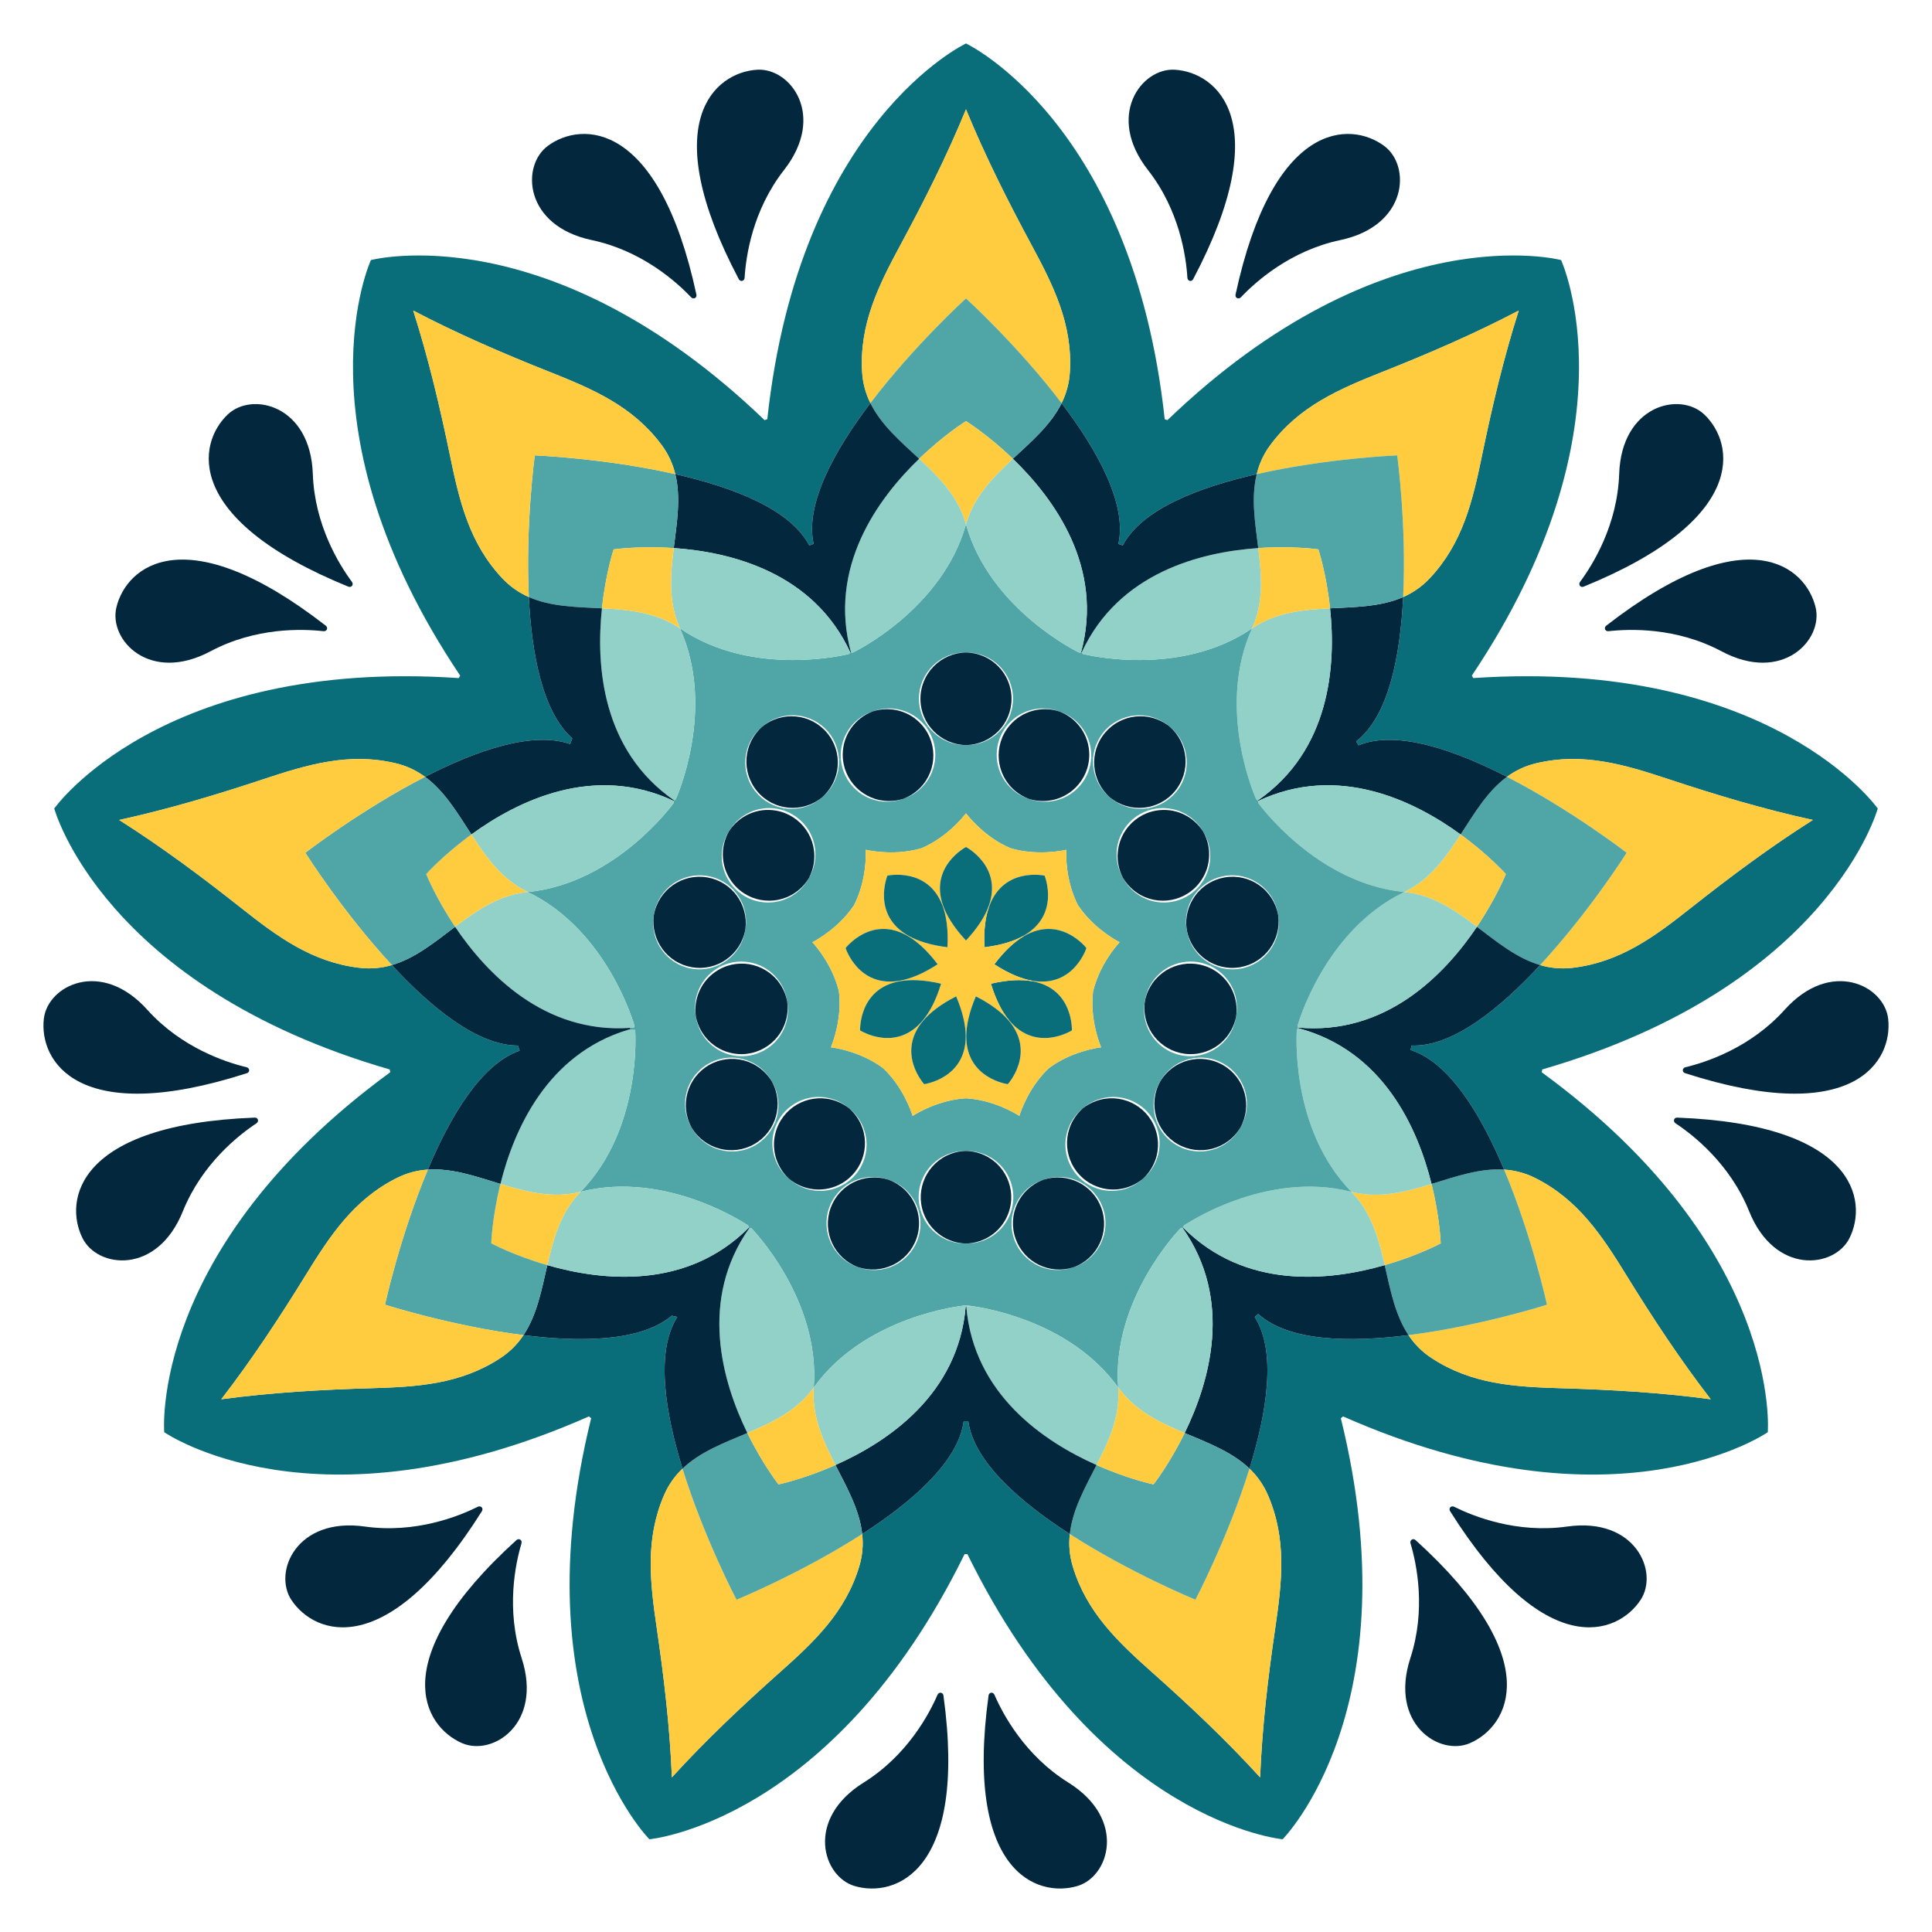 <?xml version="1.0" encoding="utf-8"?>
<!-- Designed by Vexels.com - 2019 All Rights Reserved - https://vexels.com/terms-and-conditions/  -->
<svg version="1.1" id="Layer_1" xmlns="http://www.w3.org/2000/svg" xmlns:xlink="http://www.w3.org/1999/xlink" x="0px" y="0px"
	 viewBox="0 0 1200 1200" enable-background="new 0 0 1200 1200" xml:space="preserve">
<g>
	<g id="XMLID_3_">
		<g>
			<g>
				<path fill="#03273D" d="M1172.774,632.769c2.989,26.18-20.975,67.64-126.106,33.807c-2.036-0.644-1.881-3.195,0.232-3.711
					c12.807-3.066,40.352-12.059,61.584-35.688C1137.163,595.303,1170.403,612.078,1172.774,632.769z"/>
			</g>
			<g>
				<path fill="#03273D" d="M1041.797,694.173c110.362,4.174,118.711,51.329,106.935,74.88
					c-9.302,18.656-46.278,23.062-62.306-16.697c-11.879-29.478-34.683-47.361-45.686-54.627
					C1038.937,696.544,1039.684,694.07,1041.797,694.173z"/>
			</g>
			<g>
				<path fill="#0A6D7A" d="M1166.306,502.179c0,0-29.968,110.388-208.408,162.078l-0.309,1.752
					c150.019,109.589,140.407,223.559,140.407,223.559s-93.897,65.295-263.808-9.817l-1.366,1.159
					c44.475,180.373-36.152,261.489-36.152,261.489s-113.893-10.333-195.782-177.075h-1.778
					c-81.889,166.742-195.782,177.075-195.782,177.075s-80.627-81.116-36.152-261.489l-1.366-1.159
					c-169.911,75.112-263.808,9.817-263.808,9.817s-9.611-113.97,140.382-223.559l-0.309-1.752
					C63.636,612.567,33.694,502.179,33.694,502.179s65.888-93.485,251.259-81.013l0.876-1.52
					c-103.482-154.296-55.452-258.113-55.452-258.113s110.569-29.246,244.534,99.437l1.675-0.593
					C496.479,75.675,599.987,27,599.987,27s103.508,48.675,123.427,233.377l1.675,0.593
					c133.965-128.683,244.534-99.437,244.534-99.437s48.005,103.817-55.452,258.113l0.876,1.52
					C1100.393,408.695,1166.306,502.179,1166.306,502.179z M1126.006,509.291c-30.406-6.622-60.219-15.564-89.723-25.355
					c-27.314-9.044-52.952-16.723-81.941-9.895c-7.138,1.675-13.116,4.638-18.346,8.452c-32.57-16.723-68.645-29.272-92.196-19.558
					l-1.443-2.474c20.176-15.538,27.365-53.055,29.169-89.62c5.927-2.628,11.492-6.339,16.517-11.673
					c20.382-21.671,26.566-47.721,32.39-75.885c6.262-30.457,13.451-60.76,22.882-90.393
					c-27.545,14.456-56.122,26.772-85.033,38.239c-26.721,10.616-51.303,21.232-69.109,45.093c-4.38,5.849-7.06,11.956-8.581,18.269
					c-35.714,8.091-71.453,21.696-83.255,44.294l-2.68-0.979c5.463-24.891-13.141-58.235-35.276-87.403
					c2.86-5.823,4.741-12.24,5.154-19.558c1.675-29.71-10.333-53.648-23.99-78.952c-14.739-27.365-28.731-55.194-40.558-83.976
					c-11.802,28.782-25.793,56.611-40.558,83.976c-13.657,25.304-25.639,49.242-23.964,78.952
					c0.412,7.318,2.293,13.734,5.154,19.532c-22.134,29.169-40.738,62.538-35.276,87.429l-2.68,0.979
					c-11.802-22.598-47.515-36.178-83.229-44.294c-1.546-6.313-4.226-12.42-8.606-18.269
					c-17.805-23.861-42.388-34.477-69.109-45.093c-28.911-11.467-57.513-23.783-85.059-38.239
					c9.457,29.633,16.62,59.935,22.907,90.393c5.823,28.164,12.008,54.215,32.39,75.885c5.025,5.334,10.565,9.044,16.517,11.673
					c1.726,35.198,8.452,71.273,26.979,87.79l-1.34,3.504c-23.552-8.194-58.492,4.123-90.109,20.356
					c-5.257-3.814-11.235-6.777-18.372-8.452c-28.963-6.828-54.601,0.85-81.915,9.895c-29.504,9.792-59.343,18.733-89.723,25.355
					c26.283,16.62,51.252,35.25,75.628,54.524c22.572,17.857,44.062,33.833,73.618,37.311c7.266,0.85,13.914,0.129,20.15-1.701
					c24.325,26.309,53.21,49.989,78.282,49.989l1.134,3.144c-23.835,8.271-43.058,40.635-57.049,73.901
					c-6.468,0.412-12.961,2.01-19.48,5.308c-26.592,13.399-41.305,35.74-56.405,60.245c-16.311,26.463-33.421,52.463-52.437,77.096
					c30.818-4.174,61.919-5.952,92.995-6.854c28.757-0.85,55.477-2.396,80.369-18.733c6.133-4.02,10.745-8.838,14.353-14.249
					c35.559,4.509,72.922,4.071,92.119-12.085l3.401,0.799c-13.657,21.516-7.576,59.214,3.247,94.206
					c-4.69,4.484-8.632,9.869-11.518,16.594c-11.75,27.339-8.658,53.931-4.484,82.405c4.509,30.741,8.143,61.687,9.405,92.763
					c20.949-23.01,43.599-44.372,66.815-65.037c21.516-19.12,40.97-37.492,49.551-65.991c2.113-7.009,2.551-13.683,1.829-20.124
					c30.792-19.815,59.703-44.81,63.053-70.062h2.86c3.376,25.252,32.287,50.247,63.053,70.088
					c-0.721,6.442-0.283,13.09,1.829,20.099c8.581,28.499,28.035,46.871,49.525,65.991c23.242,20.666,45.892,42.027,66.841,65.037
					c1.263-31.076,4.87-62.022,9.405-92.763c4.174-28.473,7.266-55.065-4.484-82.405c-2.886-6.725-6.828-12.111-11.518-16.594
					c10.822-34.992,16.904-72.69,3.247-94.206l2.19-1.855c18.81,17.187,56.998,17.728,93.33,13.141
					c3.607,5.411,8.22,10.23,14.353,14.249c24.891,16.337,51.612,17.883,80.369,18.733c31.076,0.902,62.151,2.68,92.995,6.854
					c-19.016-24.634-36.126-50.633-52.437-77.096c-15.1-24.505-29.813-46.845-56.405-60.245c-6.519-3.298-13.038-4.896-19.506-5.308
					c-14.198-33.755-33.781-66.558-58.054-74.262l0.515-2.809c25.458,1.056,55.065-23.088,79.931-49.963
					c6.236,1.83,12.884,2.551,20.15,1.701c29.555-3.479,51.045-19.455,73.592-37.311
					C1074.754,544.541,1099.723,525.911,1126.006,509.291z"/>
			</g>
			<g>
				<path fill="#03273D" d="M1127.706,377.258c4.844,20.279-20.64,47.412-58.467,27.262c-28.061-14.945-56.998-13.966-70.113-12.471
					c-2.139,0.232-3.144-2.113-1.469-3.427C1084.881,320.905,1121.574,351.645,1127.706,377.258z"/>
			</g>
			<g>
				<path fill="#FFCB3F" d="M1036.283,483.936c29.504,9.792,59.317,18.733,89.723,25.355c-26.283,16.62-51.252,35.25-75.653,54.524
					c-22.547,17.857-44.037,33.833-73.592,37.311c-7.266,0.85-13.914,0.129-20.15-1.701c30.431-32.828,53.751-69.753,53.751-69.753
					s-34.554-26.721-74.365-47.18c5.231-3.814,11.209-6.777,18.346-8.452C983.331,467.213,1008.969,474.891,1036.283,483.936z"/>
			</g>
			<g>
				<path fill="#03273D" d="M1058.521,257.413c19.12,18.115,27.391,65.295-74.881,106.961c-1.958,0.799-3.504-1.263-2.216-2.989
					c7.859-10.59,23.165-35.173,24.273-66.944C1007.14,251.59,1043.395,243.087,1058.521,257.413z"/>
			</g>
			<g>
				<path fill="#FFCB3F" d="M1062.566,869.109c-30.844-4.174-61.919-5.952-92.995-6.854c-28.757-0.85-55.478-2.396-80.369-18.733
					c-6.133-4.02-10.745-8.838-14.353-14.249c44.397-5.592,86.012-18.888,86.012-18.888s-9.302-42.671-26.644-83.925
					c6.468,0.412,12.987,2.01,19.506,5.308c26.592,13.399,41.305,35.74,56.405,60.245
					C1026.44,818.476,1043.55,844.475,1062.566,869.109z"/>
			</g>
			<g>
				<path fill="#03273D" d="M973.385,948.164c42.439-6.004,57.101,28.215,45.609,45.583c-14.507,21.98-59.523,38.342-118.325-55.143
					c-1.134-1.804,0.644-3.685,2.577-2.706C915.021,941.773,941.897,952.596,973.385,948.164z"/>
			</g>
			<g>
				<path fill="#50A5A6" d="M1010.361,529.673c0,0-23.32,36.925-53.751,69.753c-14.404-4.2-26.592-14.198-39.27-23.783
					c12.059-17.934,17.96-32.725,17.96-32.725s-10.59-11.879-28.087-24.608c8.658-13.348,16.697-26.927,28.782-35.817
					C975.807,502.952,1010.361,529.673,1010.361,529.673z"/>
			</g>
			<g>
				<path fill="#50A5A6" d="M934.218,726.46c17.342,41.254,26.644,83.925,26.644,83.925s-41.615,13.296-86.012,18.888
					c-8.323-12.471-11.235-27.984-14.791-43.47c20.769-5.978,34.786-13.528,34.786-13.528s-0.464-15.899-5.695-36.899
					C904.353,730.711,919.247,725.481,934.218,726.46z"/>
			</g>
			<g>
				<path fill="#FFCB3F" d="M943.314,192.891c-9.431,29.633-16.62,59.935-22.882,90.393c-5.823,28.164-12.008,54.215-32.39,75.885
					c-5.025,5.334-10.59,9.044-16.517,11.673c2.19-44.707-3.685-87.996-3.685-87.996s-43.599,1.726-87.249,11.647
					c1.52-6.313,4.2-12.42,8.581-18.269c17.805-23.861,42.388-34.477,69.109-45.093
					C887.192,219.664,915.768,207.347,943.314,192.891z"/>
			</g>
			<g>
				<path fill="#03273D" d="M934.218,726.46c-14.971-0.979-29.865,4.252-45.067,8.916c-8.555-34.529-29.942-82.843-83.023-96.809
					l0.052-0.335c54.679,5.025,91.294-33.06,111.161-62.589c12.678,9.586,24.866,19.583,39.27,23.783
					c-24.866,26.876-54.473,51.02-79.931,49.963l-0.515,2.809C900.437,659.902,920.02,692.704,934.218,726.46z"/>
			</g>
			<g>
				<path fill="#FFCB3F" d="M935.3,542.918c0,0-5.901,14.791-17.96,32.725c-13.451-10.178-27.417-19.841-45.119-21.593
					c16.027-7.704,25.845-21.593,34.992-35.74C924.71,531.039,935.3,542.918,935.3,542.918z"/>
			</g>
			<g>
				<path fill="#03273D" d="M879.23,956.59c81.838,74.133,57.925,115.645,33.781,126.106c-19.12,8.297-50.272-12.085-37.002-52.849
					c9.843-30.225,3.865-58.57,0.103-71.196C875.494,956.564,877.658,955.172,879.23,956.59z"/>
			</g>
			<g>
				<path fill="#03273D" d="M935.996,482.493c-12.085,8.89-20.124,22.469-28.782,35.817
					c-28.757-20.949-76.195-44.191-125.823-20.769l-0.18-0.335c45.119-31.282,48.675-83.976,44.913-119.355
					c15.873-0.825,31.668-0.979,45.402-7.009c-1.804,36.564-8.993,74.082-29.169,89.62l1.443,2.474
					C867.351,453.221,903.426,465.77,935.996,482.493z"/>
			</g>
			<g>
				<path fill="#FFCB3F" d="M889.15,735.375c5.231,21.001,5.695,36.899,5.695,36.899s-14.018,7.55-34.786,13.528
					c-3.788-16.44-8.271-32.828-20.691-45.557C856.606,744.652,873.046,740.323,889.15,735.375z"/>
			</g>
			<g>
				<path fill="#92D1C8" d="M806.127,638.567c53.081,13.966,74.468,62.28,83.023,96.809c-16.105,4.947-32.544,9.276-49.783,4.87
					c-38.6-39.502-33.884-100.545-33.884-100.545L806.127,638.567z"/>
			</g>
			<g>
				<path fill="#92D1C8" d="M907.213,518.31c-9.147,14.146-18.965,28.035-34.992,35.74c-54.988-5.437-90.624-55.246-90.624-55.246
					l-0.206-1.263C831.019,474.118,878.457,497.361,907.213,518.31z"/>
			</g>
			<g>
				<path fill="#92D1C8" d="M872.221,554.049c17.702,1.752,31.668,11.415,45.119,21.593c-19.867,29.53-56.482,67.614-111.161,62.589
					l-0.206-1.288C805.973,636.943,822.412,577.961,872.221,554.049z"/>
			</g>
			<g>
				<path fill="#50A5A6" d="M867.841,282.846c0,0,5.875,43.289,3.685,87.996c-13.734,6.03-29.53,6.184-45.402,7.009
					c-2.268-21.516-7.266-36.616-7.266-36.616s-15.744-2.293-37.337-0.825c-1.958-15.77-4.535-31.359-0.928-45.918
					C824.242,284.572,867.841,282.846,867.841,282.846z"/>
			</g>
			<g>
				<path fill="#03273D" d="M860.059,785.802c3.556,15.486,6.468,30.998,14.791,43.47c-36.332,4.587-74.52,4.046-93.33-13.141
					l-2.19,1.855c13.657,21.516,7.576,59.214-3.247,94.206c-10.848-10.359-25.613-15.924-40.275-22.109
					c15.615-31.952,30.303-82.714-1.391-127.549l0.283-0.232C773.351,801.289,825.865,795.646,860.059,785.802z"/>
			</g>
			<g>
				<path fill="#03273D" d="M859.75,90.646c16.749,12.394,14.688,49.577-27.262,58.467c-31.101,6.571-52.643,25.922-61.713,35.508
					c-1.495,1.572-3.788,0.412-3.35-1.675C790.718,75.005,838.595,74.953,859.75,90.646z"/>
			</g>
			<g>
				<path fill="#92D1C8" d="M839.368,740.245c12.42,12.729,16.904,29.117,20.691,45.557c-34.194,9.843-86.708,15.486-125.359-23.5
					l0.644-1.134C735.344,761.169,785.848,726.563,839.368,740.245z"/>
			</g>
			<g>
				<path fill="#92D1C8" d="M826.123,377.851c3.762,35.379,0.206,88.073-44.913,119.355l-1.005-0.825
					c0,0-25.304-55.761-2.525-106.085C792.342,380.273,809.271,378.701,826.123,377.851z"/>
			</g>
			<g>
				<path fill="#50A5A6" d="M391.553,639.211l-0.232-0.773c0.825-0.052,1.649-0.129,2.474-0.206l0.232-1.288
					c0,0-16.44-58.982-66.248-82.894c54.988-5.437,90.599-55.246,90.599-55.246l0.232-1.263l0.18-0.335l0.979-0.825
					c0,0,25.329-55.761,2.551-106.085c45.609,31.179,104.925,15.924,104.925,15.924l0.979-0.825l0.335-0.129h1.288
					c0,0,55.246-26.438,70.139-79.647c14.919,53.21,70.165,79.647,70.165,79.647h1.288l0.335,0.129l0.979,0.825
					c0,0,59.317,15.254,104.925-15.924c-22.779,50.324,2.525,106.085,2.525,106.085l1.005,0.825l0.18,0.335l0.206,1.263
					c0,0,35.636,49.809,90.624,55.246c-49.809,23.912-66.248,82.894-66.248,82.894l0.206,1.288l-0.052,0.335l-0.644,1.134
					c0,0-4.715,61.043,33.884,100.545c-53.519-13.683-104.024,20.923-104.024,20.923l-0.644,1.134l-0.283,0.232l-1.211,0.438
					c0,0-42.851,43.728-38.677,98.818c-28.164-39.27-78.359-48.752-90.47-50.504c-1.726-0.232-2.68-0.335-2.68-0.335h-2.783
					c0,0-60.94,5.952-93.15,50.839c4.2-55.091-38.651-98.818-38.651-98.818l-1.211-0.438l-0.283-0.232l-0.644-1.134
					c0,0-50.504-34.606-104.049-20.923c38.626-39.502,33.91-100.545,33.91-100.545l-4.587-0.026
					C390.471,639.52,391.012,639.366,391.553,639.211z M770.542,601.642c15.512-2.731,25.922-17.445,23.371-32.957
					c-0.026-0.18-0.052-0.387-0.103-0.567c-0.026-0.232-0.052-0.464-0.103-0.696c-2.757-15.641-17.677-26.077-33.317-23.32
					c-6.107,1.082-11.415,3.994-15.461,8.091l-1.52-0.18c6.313-6.39,9.534-15.667,7.859-25.201c-0.67-3.736-2.01-7.163-3.917-10.204
					c-1.649-2.938-3.839-5.643-6.571-7.936c-7.936-6.674-18.424-8.323-27.571-5.282l-0.258-1.366
					c6.571-1.082,12.806-4.432,17.419-9.921c10.23-12.162,8.632-30.303-3.53-40.507c-0.18-0.155-0.361-0.309-0.567-0.438
					c-0.052-0.077-0.103-0.103-0.155-0.155c-0.103-0.077-0.206-0.18-0.309-0.232c-12.162-9.946-30.071-8.297-40.197,3.788
					c-3.942,4.715-6.133,10.307-6.622,16.002l-1.211-0.077c0.361-8.606-3.118-17.316-10.255-23.294
					c-2.86-2.396-6.081-4.149-9.431-5.257c-3.195-1.237-6.648-1.907-10.281-1.907c-9.431,0-17.805,4.535-23.036,11.544l-1.288-0.335
					c3.582-4.819,5.72-10.771,5.72-17.213c0-15.873-12.858-28.757-28.757-28.757c-0.155,0-0.309,0-0.464,0s-0.309,0-0.464,0
					c-15.873,0-28.757,12.884-28.757,28.757c0,6.442,2.139,12.394,5.72,17.213l-1.263,0.335
					c-5.231-7.009-13.605-11.544-23.036-11.544c-3.607,0-7.06,0.67-10.23,1.881c-3.376,1.108-6.596,2.86-9.482,5.282
					c-7.447,6.262-10.925,15.486-10.178,24.505l-1.211,0.077c-0.258-6.107-2.474-12.162-6.7-17.213
					c-10.23-12.188-28.344-13.76-40.532-3.556c-0.129,0.103-0.258,0.232-0.387,0.335c-0.103,0.077-0.206,0.18-0.309,0.258
					c-12.162,10.204-13.76,28.344-3.556,40.507c4.612,5.488,10.848,8.838,17.419,9.921l-0.258,1.366
					c-9.147-3.041-19.609-1.391-27.546,5.282c-2.577,2.164-4.69,4.715-6.313,7.473c-0.026,0.052-0.052,0.103-0.103,0.155
					c-1.984,3.118-3.401,6.648-4.071,10.513c-1.675,9.534,1.546,18.81,7.859,25.201l-1.52,0.18
					c-4.046-4.097-9.354-7.009-15.461-8.091c-15.641-2.757-30.56,7.679-33.317,23.32c-0.052,0.232-0.077,0.464-0.103,0.696
					c-0.026,0.077-0.052,0.129-0.052,0.206c-0.026,0.129-0.052,0.232-0.052,0.361c-2.551,15.512,7.859,30.225,23.371,32.957
					c6.055,1.056,12.008,0.155,17.187-2.268l0.541,1.108c-7.653,3.994-13.451,11.364-15.048,20.511
					c-0.644,3.582-0.567,7.138,0.103,10.513c0.49,3.479,1.675,6.932,3.53,10.152c4.664,8.065,12.652,13.038,21.232,14.146
					l-0.129,1.211c-5.72-0.515-11.647,0.644-17.007,3.736c-13.734,7.936-18.45,25.536-10.513,39.27
					c0.077,0.155,0.155,0.283,0.258,0.412c0.052,0.129,0.129,0.258,0.206,0.387c7.936,13.76,25.536,18.475,39.27,10.539
					c5.772-3.324,9.946-8.349,12.291-14.095l1.211,0.283c-3.994,8.297-3.942,18.346,1.005,26.901
					c1.752,3.015,3.968,5.617,6.493,7.704c0.052,0.052,0.077,0.103,0.129,0.129c2.654,2.422,5.849,4.355,9.431,5.669
					c8.787,3.195,18.14,1.829,25.458-2.912l0.67,1.056c-4.767,3.272-8.581,8.014-10.694,13.837
					c-5.437,14.919,2.242,31.436,17.187,36.873c0.18,0.077,0.387,0.129,0.567,0.18c0.103,0.052,0.18,0.103,0.283,0.129
					c14.945,5.437,31.436-2.268,36.873-17.187c2.242-6.158,2.242-12.6,0.438-18.424l1.185-0.309
					c2.371,8.709,8.787,16.13,17.883,19.454c3.479,1.263,7.034,1.83,10.513,1.726c3.453,0.077,7.009-0.464,10.462-1.726
					c9.148-3.324,15.564-10.771,17.908-19.48l1.185,0.335c-1.804,5.823-1.804,12.265,0.438,18.424
					c5.385,14.816,21.671,22.495,36.513,17.29c0.155-0.052,0.309-0.103,0.49-0.18c0.232-0.052,0.49-0.155,0.721-0.232
					c14.919-5.437,22.624-21.954,17.187-36.873c-2.242-6.133-6.339-11.029-11.415-14.301l0.67-1.031
					c7.421,5.076,17.084,6.648,26.18,3.35c3.556-1.288,6.7-3.221,9.354-5.643c0.077-0.026,0.129-0.077,0.206-0.155
					c2.525-2.087,4.741-4.69,6.493-7.704c4.947-8.555,4.973-18.604,1.005-26.876l1.211-0.309
					c2.319,5.746,6.493,10.771,12.265,14.095c13.76,7.936,31.359,3.221,39.295-10.539c0.077-0.129,0.155-0.258,0.206-0.387
					c0.103-0.129,0.18-0.258,0.258-0.412c7.936-13.734,3.221-31.333-10.539-39.27c-5.669-3.272-12.008-4.406-18.037-3.633
					l-0.129-1.211c8.993-0.825,17.445-5.849,22.289-14.249c1.855-3.221,3.041-6.674,3.53-10.152
					c0.67-3.376,0.747-6.931,0.103-10.513c-1.675-9.586-7.936-17.213-16.13-21.052l0.541-1.108
					C757.684,601.668,764.049,602.776,770.542,601.642z"/>
			</g>
			<g>
				<path fill="#FFCB3F" d="M818.857,341.235c0,0,4.999,15.1,7.266,36.616c-16.852,0.85-33.781,2.422-48.443,12.446
					c7.318-16.208,5.927-33.137,3.839-49.886C803.113,338.942,818.857,341.235,818.857,341.235z"/>
			</g>
			<g>
				<path fill="#03273D" d="M793.914,568.685c1.984,15.177-8.297,29.375-23.526,32.055c-15.615,2.757-30.509-7.679-33.292-23.268
					c-0.026-0.026-0.026-0.052-0.026-0.077c-0.026-0.103-0.052-0.232-0.052-0.335c-1.984-15.177,8.297-29.375,23.526-32.055
					c15.564-2.757,30.432,7.576,33.266,23.113C793.862,568.299,793.888,568.505,793.914,568.685z"/>
			</g>
			<g>
				<path fill="#FFCB3F" d="M787.601,928.786c11.75,27.339,8.658,53.931,4.484,82.405c-4.535,30.741-8.143,61.687-9.405,92.763
					c-20.949-23.01-43.599-44.372-66.841-65.037c-21.49-19.12-40.945-37.492-49.525-65.991c-2.113-7.009-2.551-13.657-1.829-20.099
					c37.621,24.221,78.024,40.79,78.024,40.79s20.331-38.677,33.575-81.425C780.772,916.676,784.715,922.061,787.601,928.786z"/>
			</g>
			<g>
				<path fill="#92D1C8" d="M781.519,340.411c2.087,16.749,3.479,33.678-3.839,49.886c-45.609,31.179-104.925,15.924-104.925,15.924
					l-0.979-0.825C694.734,355.536,746.012,342.858,781.519,340.411z"/>
			</g>
			<g>
				<path fill="#03273D" d="M780.592,294.493c-3.607,14.559-1.031,30.148,0.928,45.918c-35.508,2.448-86.785,15.126-109.744,64.986
					l-0.335-0.129c14.43-52.952-16.723-95.623-42.336-120.309c11.621-10.822,23.603-21.078,30.277-34.554
					c22.134,29.169,40.738,62.512,35.276,87.403l2.68,0.979C709.138,316.189,744.878,302.584,780.592,294.493z"/>
			</g>
			<g>
				<path fill="#03273D" d="M759.643,661.551c13.631,7.859,18.398,25.201,10.745,38.883c-8.039,13.451-25.433,17.986-39.038,10.127
					c-13.605-7.859-18.372-25.226-10.694-38.935C728.696,658.227,746.063,653.692,759.643,661.551z"/>
			</g>
			<g>
				<path fill="#03273D" d="M753.69,602.363c10.539,6.081,15.77,17.805,14.069,29.143c-2.216,11.338-11.183,20.691-23.217,22.804
					c-15.641,2.757-30.56-7.679-33.317-23.32c-0.541-2.989-0.567-5.978-0.18-8.838c0-0.155,0.026-0.283,0.077-0.438
					c0.567-3.015,1.675-6.004,3.298-8.813C722.357,599.142,739.931,594.427,753.69,602.363z"/>
			</g>
			<g>
				<path fill="#50A5A6" d="M662.267,527.818c-3.53,0.799-18.862,3.711-34.812-1.031c-15.306-6.596-25.226-18.707-27.468-21.619
					c-2.242,2.912-12.137,14.997-27.442,21.619c-15.95,4.741-31.282,1.829-34.812,1.031c0.155,3.607,0.361,19.351-7.215,34.322
					c-9.173,13.837-22.753,21.439-25.922,23.088c2.396,2.628,12.6,14.43,16.491,30.612c1.958,16.646-3.633,31.359-4.999,34.657
					c3.582,0.464,19.016,2.963,32.416,12.935c12.111,11.441,17.264,26.231,18.346,29.658c3.015-1.907,16.491-9.946,33.163-10.925
					c16.672,1.005,30.122,9.019,33.137,10.925c1.056-3.427,6.184-18.166,18.269-29.607c13.425-9.998,28.911-12.523,32.493-12.987
					c-1.366-3.298-6.957-18.012-4.999-34.657c3.891-16.182,14.095-27.984,16.491-30.612c-3.195-1.675-16.826-9.302-25.999-23.216
					C661.906,547.066,662.113,531.425,662.267,527.818z M752.273,598.833l-0.541,1.108c-5.179-2.422-11.132-3.324-17.187-2.268
					c-12.471,2.19-21.645,12.137-23.423,24.041c-0.052,0.155-0.077,0.283-0.077,0.438c-2.139,11.595,3.092,23.783,13.889,30.019
					c5.36,3.092,11.286,4.252,17.007,3.736l0.129,1.211c-8.581,1.108-16.569,6.081-21.232,14.146
					c-0.077,0.129-0.129,0.232-0.18,0.361c-0.103,0.129-0.206,0.283-0.283,0.438c-4.612,7.988-4.947,17.264-1.752,25.201
					l-1.211,0.309c-2.422-5.025-6.339-9.405-11.518-12.394c-10.848-6.262-24.093-4.638-33.111,3.066
					c-0.103,0.103-0.232,0.18-0.335,0.283c-9.302,7.498-13.296,20.356-8.967,32.235c2.139,5.823,5.952,10.565,10.694,13.837
					l-0.67,1.031c-7.215-4.664-16.388-6.055-25.098-2.989c-0.103,0.026-0.232,0.052-0.335,0.103
					c-0.052,0.026-0.103,0.026-0.155,0.077c-0.232,0.052-0.49,0.155-0.721,0.232c-8.761,3.195-15.022,10.178-17.625,18.45
					l-1.185-0.335c1.52-5.54,1.391-11.57-0.721-17.393c-4.303-11.879-15.667-19.171-27.649-18.888
					c-12.008-0.283-23.371,7.009-27.7,18.888c-2.113,5.823-2.242,11.879-0.696,17.419l-1.185,0.309
					c-2.603-8.271-8.864-15.254-17.625-18.45c-0.232-0.077-0.49-0.18-0.721-0.232c-0.18-0.077-0.335-0.129-0.49-0.18
					c-8.993-3.169-18.501-1.572-25.819,3.453l-0.67-1.056c5.076-3.247,9.199-8.168,11.415-14.275
					c4.303-11.879,0.335-24.737-8.967-32.235c-0.103-0.103-0.232-0.206-0.335-0.283c-9.019-7.704-22.263-9.328-33.111-3.066
					c-5.179,2.989-9.096,7.37-11.518,12.368l-1.211-0.283c3.195-7.936,2.86-17.213-1.752-25.201
					c-0.077-0.155-0.18-0.309-0.283-0.438c-0.052-0.129-0.103-0.232-0.18-0.361c-4.844-8.4-13.296-13.425-22.289-14.249l0.129-1.211
					c6.03,0.773,12.368-0.361,18.063-3.633c10.797-6.236,16.027-18.424,13.889-30.019c0-0.155-0.026-0.283-0.077-0.438
					c-1.778-11.905-10.951-21.851-23.423-24.041c-6.493-1.134-12.858-0.026-18.269,2.809l-0.541-1.108
					c8.194-3.839,14.456-11.467,16.13-21.052c0.052-0.283,0.103-0.567,0.129-0.85c0.026-0.129,0.052-0.283,0.077-0.412
					c1.546-9.431-1.675-18.527-7.911-24.866l1.52-0.18c4.071,4.123,9.379,7.035,15.486,8.117
					c12.446,2.19,24.402-3.968,30.174-14.456c0.077-0.103,0.155-0.232,0.206-0.361c6.055-10.204,5.334-23.526-2.706-33.111
					c-3.556-4.226-8.091-7.189-12.987-8.813l0.258-1.366c7.988,1.288,16.44-0.773,23.113-6.365c0.129-0.103,0.258-0.232,0.387-0.335
					c0.103-0.077,0.206-0.18,0.309-0.258c7.112-5.978,10.616-14.662,10.255-23.294l1.211-0.077c0.49,5.695,2.68,11.286,6.622,16.002
					c7.988,9.508,20.794,12.575,31.823,8.555c0.129-0.052,0.258-0.077,0.387-0.129c11.492-3.762,19.815-14.584,19.815-27.339
					c0-6.468-2.139-12.42-5.72-17.213l1.263-0.335c5.231,7.009,13.605,11.544,23.036,11.544c0.155,0,0.309,0,0.464,0
					s0.309,0,0.464,0c9.431,0,17.805-4.535,23.036-11.544l1.288,0.335c-3.582,4.793-5.72,10.745-5.72,17.213
					c0,12.755,8.323,23.577,19.815,27.339c0.129,0.052,0.258,0.077,0.387,0.129c11.029,4.02,23.835,0.953,31.797-8.555
					c4.252-5.025,6.442-11.106,6.725-17.213l1.211,0.077c-0.747,9.019,2.731,18.243,10.178,24.505
					c0.103,0.077,0.206,0.18,0.309,0.258c0.129,0.103,0.258,0.232,0.386,0.335c6.674,5.592,15.126,7.653,23.088,6.365l0.258,1.366
					c-4.896,1.623-9.405,4.587-12.961,8.813c-8.014,9.56-8.761,22.804-2.783,32.982c0.026,0.077,0.052,0.129,0.103,0.206
					c5.695,10.668,17.805,16.955,30.354,14.739c6.107-1.082,11.415-3.994,15.486-8.117l1.52,0.18
					c-6.236,6.339-9.457,15.435-7.911,24.866c0,0.103,0.026,0.232,0.052,0.335c0,0.026,0,0.052,0.026,0.077
					c0.026,0.283,0.077,0.567,0.129,0.85C738.823,587.47,744.62,594.839,752.273,598.833z"/>
			</g>
			<g>
				<path fill="#03273D" d="M747.352,516.609c5.695,10.127,4.87,23.139-3.041,32.57c-10.204,12.162-28.344,13.76-40.507,3.53
					c-2.551-2.139-4.612-4.612-6.236-7.318c-0.052-0.077-0.077-0.129-0.103-0.206c-1.366-2.577-2.345-5.385-2.86-8.374
					c-2.757-15.641,7.704-30.56,23.345-33.317C729.856,501.406,741.322,506.946,747.352,516.609z"/>
			</g>
			<g>
				<path fill="#50A5A6" d="M735.808,890.084c14.662,6.184,29.427,11.75,40.275,22.109c-13.245,42.748-33.575,81.425-33.575,81.425
					s-40.404-16.568-78.024-40.79c1.623-14.945,9.379-28.705,16.594-42.877c19.789,8.813,35.379,12.033,35.379,12.033
					S726.3,909.512,735.808,890.084z"/>
			</g>
			<g>
				<path fill="#03273D" d="M729.727,43.311c26.283,1.598,62.95,32.416,11.389,130.049c-0.979,1.907-3.479,1.314-3.607-0.85
					c-0.799-13.167-4.87-41.846-24.453-66.867C686.618,71.861,708.932,42.048,729.727,43.311z"/>
			</g>
			<g>
				<path fill="#92D1C8" d="M734.416,762.534c31.694,44.836,17.007,95.598,1.391,127.549c-15.538-6.571-30.895-13.837-41.28-28.293
					c-4.174-55.091,38.677-98.818,38.677-98.818L734.416,762.534z"/>
			</g>
			<g>
				<path fill="#03273D" d="M726.274,451.159c12.059,10.204,13.554,28.241,3.401,40.352c-10.127,12.085-28.035,13.734-40.197,3.814
					c-11.802-10.255-13.27-28.138-3.144-40.172c9.921-11.827,27.339-13.657,39.476-4.38c0.103,0.052,0.206,0.155,0.309,0.232
					C726.171,451.056,726.222,451.082,726.274,451.159z"/>
			</g>
			<g>
				<path fill="#03273D" d="M717.539,701.079c4.097,11.26,0.696,23.448-7.627,31.076c-0.077,0.077-0.129,0.129-0.206,0.155
					c-8.993,7.395-21.928,8.813-32.57,2.68c-13.76-7.936-18.475-25.536-10.539-39.296c1.598-2.757,3.582-5.154,5.849-7.163
					c0.103-0.103,0.232-0.18,0.335-0.283c2.319-1.804,4.973-3.298,7.885-4.355C695.585,678.455,712.102,686.159,717.539,701.079z"/>
			</g>
			<g>
				<path fill="#FFCB3F" d="M735.808,890.084c-9.508,19.429-19.351,31.9-19.351,31.9s-15.589-3.221-35.379-12.033
					c7.704-14.997,14.791-30.431,13.451-48.16C704.913,876.247,720.27,883.513,735.808,890.084z"/>
			</g>
			<g>
				<path fill="#92D1C8" d="M694.528,861.791c1.34,17.728-5.746,33.163-13.451,48.16c-32.519-14.43-76.349-43.856-80.91-98.561
					l3.891-0.103C616.169,813.039,666.364,822.521,694.528,861.791z"/>
			</g>
			<g>
				<path fill="#03273D" d="M684.041,750.243c5.411,14.894-2.19,31.308-17.032,36.796c-0.18,0.077-0.335,0.129-0.49,0.18
					c-14.584,4.587-30.354-3.092-35.637-17.599c-5.411-14.894,2.216-31.308,17.032-36.796c0.052-0.052,0.103-0.052,0.155-0.077
					c0.103-0.052,0.232-0.077,0.335-0.103C662.989,728.057,678.784,735.736,684.041,750.243z"/>
			</g>
			<g>
				<path fill="#FFCB3F" d="M627.455,526.787c15.95,4.741,31.282,1.829,34.812,1.031c-0.155,3.607-0.361,19.248,7.138,34.194
					c9.173,13.914,22.804,21.542,25.999,23.216c-2.396,2.628-12.6,14.43-16.491,30.612c-1.958,16.646,3.633,31.359,4.999,34.657
					c-3.582,0.464-19.068,2.989-32.493,12.987c-12.085,11.441-17.213,26.18-18.269,29.607c-3.015-1.907-16.465-9.92-33.137-10.925
					c-16.672,0.979-30.148,9.019-33.163,10.925c-1.082-3.427-6.236-18.218-18.346-29.658c-13.399-9.972-28.834-12.471-32.416-12.935
					c1.366-3.298,6.957-18.012,4.999-34.657c-3.891-16.182-14.095-27.984-16.491-30.612c3.169-1.649,16.749-9.25,25.922-23.088
					c7.576-14.971,7.37-30.715,7.215-34.322c3.53,0.799,18.862,3.711,34.812-1.031c15.306-6.622,25.201-18.707,27.442-21.619
					C602.229,508.08,612.149,520.191,627.455,526.787z M665.772,640.01c0,0,1.056-26.025-24.711-30.56l-0.026-0.335
					c25.845,4.612,33.755-20.253,33.755-20.253s-16.208-21.001-39.218-7.163l-0.18-0.283c23.5-13.013,13.425-37.543,13.425-37.543
					s-25.175-5.514-34.245,18.656l-0.335-0.129c8.581-24.35-14.249-36.306-14.249-36.306s-22.83,11.956-14.249,36.306l-0.309,0.103
					c-9.096-24.144-34.245-18.63-34.245-18.63s-10.049,24.453,13.296,37.492l-0.18,0.283c-22.933-13.734-39.089,7.215-39.089,7.215
					s7.911,24.814,33.678,20.253l0.052,0.335c-25.768,4.535-24.711,30.56-24.711,30.56s22.16,14.043,39.012-6.313l0.232,0.206
					c-17.11,20.124,0.541,39.502,0.541,39.502s25.793-3.453,25.819-29.607h0.335c0,26.154,25.793,29.607,25.793,29.607
					s17.677-19.377,0.567-39.502l0.232-0.206C643.612,654.053,665.772,640.01,665.772,640.01z"/>
			</g>
			<g>
				<path fill="#92D1C8" d="M629.104,284.959c25.613,24.685,56.766,67.356,42.336,120.309h-1.288c0,0-55.246-26.438-70.165-79.647
					C604.78,308.51,616.762,296.425,629.104,284.959z"/>
			</g>
			<g>
				<path fill="#03273D" d="M663.556,1107.175c36.358,22.701,25.613,58.338,5.643,64.264c-25.252,7.498-70.242-8.916-55.194-118.299
					c0.283-2.113,2.834-2.422,3.685-0.438C622.946,1064.813,636.577,1090.349,663.556,1107.175z"/>
			</g>
			<g>
				<path fill="#03273D" d="M658.093,441.935c10.797,4.123,18.475,14.584,18.475,26.85c0,15.873-12.884,28.757-28.757,28.757
					c-2.963,0-5.849-0.464-8.555-1.288c-0.129-0.052-0.258-0.077-0.387-0.129c-2.963-1.108-5.772-2.731-8.323-4.87
					c-12.162-10.204-13.76-28.344-3.556-40.507C634.799,441.445,647.245,438.327,658.093,441.935z"/>
			</g>
			<g>
				<path fill="#0A6D7A" d="M641.061,609.449c25.768,4.535,24.711,30.56,24.711,30.56s-22.16,14.043-39.012-6.313
					c-4.252-5.128-8.143-12.42-11.286-22.701C626.09,608.522,634.464,608.29,641.061,609.449z"/>
			</g>
			<g>
				<path fill="#FFCB3F" d="M640.545,151.895c13.657,25.304,25.664,49.242,23.99,78.952c-0.412,7.318-2.293,13.734-5.154,19.558
					c-27.056-35.662-59.394-65.063-59.394-65.063s-32.313,29.401-59.368,65.037c-2.86-5.798-4.741-12.214-5.154-19.532
					c-1.675-29.71,10.307-53.648,23.964-78.952c14.765-27.365,28.757-55.194,40.558-83.976
					C611.814,96.701,625.806,124.53,640.545,151.895z"/>
			</g>
			<g>
				<path fill="#03273D" d="M681.078,909.95c-7.215,14.172-14.971,27.932-16.594,42.877c-30.766-19.841-59.678-44.836-63.053-70.088
					h-2.86c-3.35,25.252-32.261,50.247-63.053,70.062c-1.649-14.919-9.379-28.705-16.62-42.851
					c32.519-14.404,76.375-43.856,80.91-98.561h0.361C604.728,866.094,648.559,895.521,681.078,909.95z"/>
			</g>
			<g>
				<path fill="#0A6D7A" d="M635.572,581.698c23.01-13.837,39.218,7.163,39.218,7.163s-7.911,24.866-33.755,20.253
					c-6.596-1.185-14.327-4.252-23.423-10.178C623.925,590.562,629.955,585.099,635.572,581.698z"/>
			</g>
			<g>
				<path fill="#0A6D7A" d="M648.817,543.871c0,0,10.075,24.531-13.425,37.543c-5.746,3.169-13.502,5.669-23.912,6.931
					c-0.593-11.08,0.696-19.48,3.092-25.819C623.642,538.357,648.817,543.871,648.817,543.871z"/>
			</g>
			<g>
				<path fill="#FFCB3F" d="M641.035,609.114l0.026,0.335c-6.596-1.16-14.971-0.928-25.587,1.546
					c3.144,10.281,7.035,17.573,11.286,22.701l-0.232,0.206c-4.303-5.076-10.848-10.178-20.408-15.048
					c-4.277,10.024-5.952,18.218-5.952,24.943h-0.335c0-6.725-1.701-14.919-5.952-24.943c-9.56,4.87-16.105,9.972-20.408,15.048
					l-0.232-0.206c4.252-5.128,8.168-12.42,11.286-22.701c-10.616-2.474-18.991-2.706-25.587-1.546l-0.052-0.335
					c6.596-1.16,14.378-4.252,23.5-10.178c-6.339-8.426-12.42-13.914-18.089-17.29l0.18-0.283
					c5.772,3.195,13.554,5.695,24.015,6.983c0.593-11.106-0.696-19.506-3.066-25.845l0.309-0.103
					c2.242,6.39,6.674,13.657,14.249,21.774c7.576-8.117,12.008-15.383,14.249-21.774l0.335,0.129
					c-2.396,6.339-3.685,14.739-3.092,25.819c10.41-1.263,18.166-3.762,23.912-6.931l0.18,0.283
					c-5.617,3.401-11.647,8.864-17.96,17.239C626.708,604.863,634.438,607.929,641.035,609.114z"/>
			</g>
			<g>
				<path fill="#50A5A6" d="M659.381,250.405c-6.674,13.476-18.656,23.732-30.277,34.554
					c-15.589-15.022-29.117-23.397-29.117-23.397s-13.528,8.374-29.092,23.397c-11.647-10.822-23.629-21.104-30.277-34.58
					c27.056-35.637,59.368-65.037,59.368-65.037S632.325,214.742,659.381,250.405z"/>
			</g>
			<g>
				<path fill="#03273D" d="M609.186,716.591c14.919,5.437,22.624,21.954,17.187,36.873c-4.174,11.441-14.868,18.656-26.36,18.913
					c-11.518-0.232-22.212-7.447-26.386-18.913c-5.437-14.919,2.268-31.436,17.187-36.873c3.041-1.108,6.133-1.649,9.199-1.701
					C603.079,714.942,606.146,715.483,609.186,716.591z"/>
			</g>
			<g>
				<path fill="#0A6D7A" d="M626.528,633.903c17.11,20.124-0.567,39.502-0.567,39.502s-25.793-3.453-25.793-29.607
					c0-6.725,1.675-14.919,5.952-24.943C615.68,623.725,622.224,628.827,626.528,633.903z"/>
			</g>
			<g>
				<path fill="#03273D" d="M599.987,405.267c15.692,0.258,28.293,13.038,28.293,28.757s-12.6,28.499-28.293,28.757
					c-15.667-0.258-28.293-13.038-28.293-28.757S584.32,405.525,599.987,405.267z"/>
			</g>
			<g>
				<path fill="#0A6D7A" d="M599.987,526.091c0,0,22.83,11.956,14.249,36.306c-2.242,6.39-6.674,13.657-14.249,21.774
					c-7.576-8.117-12.008-15.383-14.249-21.774C577.157,538.048,599.987,526.091,599.987,526.091z"/>
			</g>
			<g>
				<path fill="#92D1C8" d="M604.058,811.287l-3.891,0.103h-0.361c-4.535,54.705-48.391,84.157-80.91,98.561
					c-7.679-14.997-14.791-30.431-13.451-48.16c32.209-44.887,93.15-50.839,93.15-50.839h2.783
					C601.379,810.952,602.332,811.055,604.058,811.287z"/>
			</g>
			<g>
				<path fill="#FFCB3F" d="M629.104,284.959c-12.343,11.467-24.325,23.552-29.117,40.661c-4.793-17.11-16.749-29.195-29.092-40.661
					c15.564-15.022,29.092-23.397,29.092-23.397S613.515,269.936,629.104,284.959z"/>
			</g>
			<g>
				<path fill="#0A6D7A" d="M593.88,618.855c4.252,10.024,5.952,18.218,5.952,24.943c-0.026,26.154-25.819,29.607-25.819,29.607
					s-17.651-19.377-0.541-39.502C577.776,628.827,584.32,623.725,593.88,618.855z"/>
			</g>
			<g>
				<path fill="#0A6D7A" d="M585.428,562.501c2.371,6.339,3.659,14.739,3.066,25.845c-10.462-1.288-18.243-3.788-24.015-6.983
					c-23.345-13.038-13.296-37.492-13.296-37.492S576.333,538.357,585.428,562.501z"/>
			</g>
			<g>
				<path fill="#03273D" d="M585.995,1053.141c15.048,109.383-29.942,125.797-55.194,118.299
					c-19.97-5.927-30.741-41.563,5.643-64.264c26.979-16.826,40.61-42.362,45.84-54.473
					C583.161,1050.719,585.712,1051.028,585.995,1053.141z"/>
			</g>
			<g>
				<path fill="#0A6D7A" d="M584.527,610.995c-3.118,10.281-7.035,17.573-11.286,22.701c-16.852,20.356-39.012,6.313-39.012,6.313
					s-1.056-26.025,24.711-30.56C565.536,608.29,573.91,608.522,584.527,610.995z"/>
			</g>
			<g>
				<path fill="#03273D" d="M572.983,450.747c10.23,12.162,8.632,30.303-3.53,40.507c-2.551,2.139-5.36,3.762-8.323,4.87
					c-0.129,0.052-0.258,0.077-0.387,0.129c-2.706,0.825-5.566,1.288-8.555,1.288c-15.873,0-28.757-12.884-28.757-28.757
					c0-12.291,7.704-22.779,18.527-26.876C552.807,438.353,565.201,441.471,572.983,450.747z"/>
			</g>
			<g>
				<path fill="#92D1C8" d="M570.896,284.959c12.343,11.467,24.299,23.552,29.092,40.661c-14.894,53.21-70.139,79.647-70.139,79.647
					h-1.288C514.13,352.315,545.257,309.644,570.896,284.959z"/>
			</g>
			<g>
				<path fill="#03273D" d="M552.085,732.824c14.816,5.488,22.444,21.902,17.032,36.796c-5.36,14.739-21.516,22.392-36.281,17.367
					c-14.739-5.514-22.289-21.902-16.904-36.745c5.282-14.507,21.078-22.186,35.662-17.599
					C551.75,732.696,551.905,732.747,552.085,732.824z"/>
			</g>
			<g>
				<path fill="#03273D" d="M540.619,250.379c6.648,13.476,18.63,23.758,30.277,34.58c-25.639,24.685-56.766,67.356-42.336,120.309
					l-0.335,0.129c-22.959-49.86-74.236-62.538-109.744-64.986c1.958-15.77,4.509-31.333,0.953-45.918
					c35.714,8.117,71.428,21.696,83.229,44.294l2.68-0.979C499.88,312.917,518.484,279.548,540.619,250.379z"/>
			</g>
			<g>
				<path fill="#0A6D7A" d="M564.299,581.646c5.669,3.376,11.75,8.864,18.089,17.29c-9.122,5.927-16.904,9.019-23.5,10.178
					c-25.768,4.561-33.678-20.253-33.678-20.253S541.366,567.912,564.299,581.646z"/>
			</g>
			<g>
				<path fill="#FFCB3F" d="M535.517,952.802c0.721,6.442,0.283,13.116-1.829,20.124c-8.581,28.499-28.035,46.871-49.551,65.991
					c-23.217,20.666-45.866,42.027-66.815,65.037c-1.263-31.076-4.896-62.022-9.405-92.763c-4.174-28.473-7.266-55.065,4.484-82.405
					c2.886-6.725,6.828-12.111,11.518-16.594c13.245,42.748,33.549,81.425,33.549,81.425S497.896,977.049,535.517,952.802z"/>
			</g>
			<g>
				<path fill="#03273D" d="M533.404,695.693c7.936,13.76,3.221,31.359-10.539,39.296c-10.694,6.158-23.655,4.69-32.647-2.706
					c-0.052-0.026-0.077-0.077-0.129-0.129c-8.349-7.627-11.724-19.815-7.627-31.076c5.437-14.919,21.928-22.624,36.873-17.187
					c2.912,1.056,5.566,2.551,7.885,4.355c0.103,0.077,0.232,0.18,0.335,0.283C529.822,690.54,531.806,692.936,533.404,695.693z"/>
			</g>
			<g>
				<path fill="#50A5A6" d="M535.517,952.802c-37.621,24.247-78.05,40.816-78.05,40.816s-20.305-38.677-33.549-81.425
					c10.848-10.384,25.639-15.95,40.275-22.134c9.508,19.429,19.351,31.926,19.351,31.926s15.564-3.221,35.353-12.033
					C526.137,924.097,533.868,937.882,535.517,952.802z"/>
			</g>
			<g>
				<path fill="#92D1C8" d="M528.225,405.396l-0.979,0.825c0,0-59.317,15.254-104.925-15.924
					c-7.344-16.182-5.927-33.137-3.839-49.886C453.988,342.858,505.266,355.536,528.225,405.396z"/>
			</g>
			<g>
				<path fill="#03273D" d="M513.666,455.153c10.101,12.033,8.658,29.916-3.144,40.172c-12.162,9.921-30.071,8.271-40.197-3.814
					c-10.101-12.033-8.658-29.916,3.144-40.172C485.631,441.419,503.539,443.094,513.666,455.153z"/>
			</g>
			<g>
				<path fill="#92D1C8" d="M466.795,762.972c0,0,42.851,43.728,38.651,98.818c-10.359,14.456-25.742,21.722-41.254,28.267
					c-15.641-31.952-30.303-82.714,1.391-127.524L466.795,762.972z"/>
			</g>
			<g>
				<path fill="#03273D" d="M482.049,503.493c15.641,2.757,26.077,17.677,23.32,33.317c-0.541,3.041-1.546,5.901-2.912,8.503
					c-0.052,0.129-0.129,0.258-0.206,0.361c-1.572,2.603-3.607,4.973-6.055,7.035c-12.162,10.23-30.303,8.632-40.507-3.53
					c-7.988-9.534-8.761-22.727-2.886-32.879c0.052-0.052,0.077-0.103,0.103-0.155C459.013,506.766,470.325,501.432,482.049,503.493
					z"/>
			</g>
			<g>
				<path fill="#FFCB3F" d="M505.446,861.791c-1.34,17.728,5.772,33.163,13.451,48.16c-19.789,8.813-35.353,12.033-35.353,12.033
					s-9.843-12.497-19.351-31.926C479.704,883.513,495.087,876.247,505.446,861.791z"/>
			</g>
			<g>
				<path fill="#03273D" d="M488.955,622.153c0.387,2.86,0.361,5.849-0.18,8.838c-2.757,15.641-17.677,26.077-33.317,23.32
					c-12.033-2.113-21.001-11.467-23.217-22.804c-1.701-11.338,3.53-23.062,14.069-29.143c13.734-7.936,31.333-3.221,39.27,10.539
					c1.623,2.809,2.731,5.798,3.298,8.813C488.929,621.869,488.955,621.998,488.955,622.153z"/>
			</g>
			<g>
				<path fill="#03273D" d="M470.273,43.311c20.794-1.263,43.083,28.55,16.672,62.332c-19.583,25.02-23.655,53.7-24.453,66.867
					c-0.129,2.164-2.628,2.757-3.633,0.85C407.323,75.726,443.99,44.908,470.273,43.311z"/>
			</g>
			<g>
				<path fill="#03273D" d="M479.344,671.626c7.679,13.708,2.912,31.076-10.719,38.935c-13.579,7.859-30.973,3.324-39.012-10.127
					c-7.653-13.683-2.886-31.024,10.719-38.883C453.937,653.692,471.304,658.227,479.344,671.626z"/>
			</g>
			<g>
				<path fill="#03273D" d="M417.27,817.187c-19.197,16.156-56.56,16.594-92.119,12.085c8.323-12.471,11.235-27.984,14.791-43.47
					c34.194,9.843,86.708,15.486,125.359-23.5l0.283,0.232c-31.694,44.81-17.032,95.572-1.391,127.524
					c-14.636,6.184-29.427,11.75-40.275,22.134c-10.822-34.992-16.904-72.69-3.247-94.206L417.27,817.187z"/>
			</g>
			<g>
				<path fill="#92D1C8" d="M464.656,761.169l0.644,1.134c-38.651,38.986-91.166,33.343-125.359,23.5
					c3.762-16.44,8.246-32.828,20.666-45.557C414.152,726.563,464.656,761.169,464.656,761.169z"/>
			</g>
			<g>
				<path fill="#03273D" d="M439.455,545.005c15.229,2.68,25.51,16.878,23.526,32.055c-0.026,0.129-0.052,0.283-0.077,0.412
					c-2.783,15.589-17.677,26.025-33.292,23.268c-15.229-2.68-25.51-16.878-23.526-32.055c0-0.129,0.026-0.232,0.052-0.361
					c0-0.077,0.026-0.129,0.052-0.206C409.024,552.58,423.892,542.248,439.455,545.005z"/>
			</g>
			<g>
				<path fill="#03273D" d="M432.55,182.945c0.464,2.087-1.829,3.247-3.324,1.675c-9.07-9.586-30.612-28.937-61.713-35.508
					c-41.95-8.89-44.011-46.072-27.288-58.467C361.405,74.953,409.282,75.005,432.55,182.945z"/>
			</g>
			<g>
				<path fill="#92D1C8" d="M422.32,390.297c22.779,50.324-2.551,106.085-2.551,106.085l-0.979,0.825
					c-45.119-31.282-48.675-83.976-44.913-119.355C390.703,378.701,407.632,380.273,422.32,390.297z"/>
			</g>
			<g>
				<path fill="#50A5A6" d="M419.434,294.493c3.556,14.584,1.005,30.148-0.953,45.918c-21.593-1.469-37.337,0.825-37.337,0.825
					s-4.999,15.1-7.266,36.616c-15.873-0.825-31.668-0.979-45.402-7.009c-2.19-44.707,3.685-87.996,3.685-87.996
					S375.784,284.572,419.434,294.493z"/>
			</g>
			<g>
				<path fill="#03273D" d="M355.453,458.632c-18.527-16.517-25.252-52.592-26.979-87.79c13.734,6.03,29.53,6.184,45.402,7.009
					c-3.762,35.379-0.206,88.073,44.913,119.355l-0.18,0.335c-49.628-23.423-97.066-0.18-125.823,20.769
					c-8.658-13.348-16.697-26.901-28.782-35.817c31.617-16.234,66.558-28.55,90.109-20.356L355.453,458.632z"/>
			</g>
			<g>
				<path fill="#92D1C8" d="M418.609,497.541l-0.232,1.263c0,0-35.611,49.809-90.599,55.246
					c-16.027-7.704-25.845-21.593-34.992-35.74C321.543,497.361,368.981,474.118,418.609,497.541z"/>
			</g>
			<g>
				<path fill="#FFCB3F" d="M418.481,340.411c-2.087,16.749-3.504,33.704,3.839,49.886c-14.688-10.024-31.617-11.595-48.443-12.446
					c2.268-21.516,7.266-36.616,7.266-36.616S396.887,338.942,418.481,340.411z"/>
			</g>
			<g>
				<path fill="#FFCB3F" d="M410.828,276.224c4.38,5.849,7.06,11.956,8.606,18.269c-43.65-9.921-87.275-11.647-87.275-11.647
					s-5.875,43.289-3.685,87.996c-5.952-2.628-11.492-6.339-16.517-11.673c-20.382-21.671-26.566-47.721-32.39-75.885
					c-6.287-30.457-13.451-60.76-22.907-90.393c27.546,14.456,56.147,26.772,85.059,38.239
					C368.44,241.747,393.022,252.363,410.828,276.224z"/>
			</g>
			<g>
				<path fill="#92D1C8" d="M394.517,639.701c0,0,4.715,61.043-33.91,100.545c-17.238,4.406-33.678,0.077-49.783-4.87
					c8.374-33.652,28.885-80.42,79.106-95.701L394.517,639.701z"/>
			</g>
			<g>
				<path fill="#92D1C8" d="M394.027,636.943l-0.232,1.288c-0.825,0.077-1.649,0.155-2.474,0.206
					c-53.287,3.659-89.078-33.73-108.662-62.796c13.451-10.178,27.417-19.841,45.119-21.593
					C377.587,577.961,394.027,636.943,394.027,636.943z"/>
			</g>
			<g>
				<path fill="#03273D" d="M322.806,652.559l-1.134-3.144c-25.072,0-53.957-23.68-78.282-49.989
					c14.404-4.2,26.592-14.198,39.27-23.783c19.583,29.066,55.374,66.454,108.662,62.796l0.232,0.773
					c-0.541,0.155-1.082,0.309-1.623,0.464c-50.221,15.28-70.732,62.048-79.106,95.701c-15.203-4.664-30.096-9.895-45.067-8.916
					C279.748,693.194,298.971,660.83,322.806,652.559z"/>
			</g>
			<g>
				<path fill="#FFCB3F" d="M310.824,735.375c16.105,4.947,32.544,9.276,49.783,4.87c-12.42,12.729-16.904,29.117-20.666,45.557
					c-20.794-5.978-34.812-13.528-34.812-13.528S305.619,756.376,310.824,735.375z"/>
			</g>
			<g>
				<path fill="#50A5A6" d="M339.941,785.802c-3.556,15.486-6.468,30.998-14.791,43.47c-44.423-5.592-86.038-18.888-86.038-18.888
					s9.302-42.671,26.644-83.925c14.971-0.979,29.865,4.252,45.067,8.916c-5.205,21.001-5.695,36.899-5.695,36.899
					S319.147,779.824,339.941,785.802z"/>
			</g>
			<g>
				<path fill="#03273D" d="M323.991,1029.847c13.27,40.764-17.883,61.146-37.002,52.849
					c-24.144-10.462-48.056-51.973,33.781-126.106c1.572-1.417,3.736-0.026,3.118,2.061
					C320.126,971.277,314.148,999.621,323.991,1029.847z"/>
			</g>
			<g>
				<path fill="#FFCB3F" d="M325.151,829.272c-3.607,5.411-8.22,10.23-14.353,14.249c-24.891,16.337-51.612,17.883-80.369,18.733
					c-31.076,0.902-62.177,2.68-92.995,6.854c19.016-24.634,36.126-50.633,52.437-77.096c15.1-24.505,29.813-46.845,56.405-60.245
					c6.519-3.298,13.013-4.896,19.48-5.308c-17.342,41.254-26.644,83.925-26.644,83.925S280.727,823.681,325.151,829.272z"/>
			</g>
			<g>
				<path fill="#03273D" d="M296.755,935.898c1.933-0.979,3.685,0.902,2.577,2.706c-58.802,93.485-103.817,77.122-118.35,55.143
					c-11.467-17.367,3.195-51.587,45.634-45.583C258.103,952.596,284.953,941.773,296.755,935.898z"/>
			</g>
			<g>
				<path fill="#FFCB3F" d="M292.787,518.31c9.147,14.146,18.965,28.035,34.992,35.74c-17.702,1.752-31.668,11.415-45.119,21.593
					c-12.059-17.934-17.96-32.725-17.96-32.725S275.29,531.039,292.787,518.31z"/>
			</g>
			<g>
				<path fill="#50A5A6" d="M264.004,482.493c12.085,8.916,20.124,22.469,28.782,35.817c-17.496,12.729-28.087,24.608-28.087,24.608
					s5.901,14.791,17.96,32.725c-12.678,9.586-24.866,19.583-39.27,23.783c-30.431-32.828-53.751-69.753-53.751-69.753
					S224.193,502.952,264.004,482.493z"/>
			</g>
			<g>
				<path fill="#FFCB3F" d="M245.632,474.041c7.138,1.675,13.116,4.638,18.372,8.452c-39.811,20.459-74.365,47.18-74.365,47.18
					s23.32,36.925,53.751,69.753c-6.236,1.83-12.884,2.551-20.15,1.701c-29.555-3.479-51.045-19.455-73.618-37.311
					c-24.376-19.274-49.345-37.904-75.628-54.524c30.38-6.622,60.219-15.564,89.723-25.355
					C191.031,474.891,216.669,467.213,245.632,474.041z"/>
			</g>
			<g>
				<path fill="#03273D" d="M218.576,361.385c1.288,1.726-0.258,3.788-2.242,2.989c-102.246-41.666-93.974-88.846-74.855-106.961
					c15.126-14.327,51.355-5.823,52.823,37.028C195.411,326.213,210.717,350.795,218.576,361.385z"/>
			</g>
			<g>
				<path fill="#03273D" d="M202.342,388.622c1.675,1.314,0.67,3.659-1.469,3.427c-13.116-1.495-42.053-2.474-70.113,12.471
					c-37.853,20.15-63.337-6.983-58.467-27.262C78.426,351.645,115.119,320.905,202.342,388.622z"/>
			</g>
			<g>
				<path fill="#03273D" d="M158.203,694.173c2.113-0.103,2.86,2.371,1.056,3.556c-11.003,7.266-33.807,25.149-45.686,54.627
					c-16.027,39.759-53.004,35.353-62.306,16.697C39.492,745.502,47.84,698.347,158.203,694.173z"/>
			</g>
			<g>
				<path fill="#03273D" d="M153.101,662.866c2.113,0.515,2.268,3.066,0.232,3.711c-105.132,33.833-129.095-7.627-126.106-33.807
					c2.371-20.691,35.611-37.466,64.264-5.592C112.749,650.806,140.294,659.799,153.101,662.866z"/>
			</g>
		</g>
	</g>
</g>
</svg>
